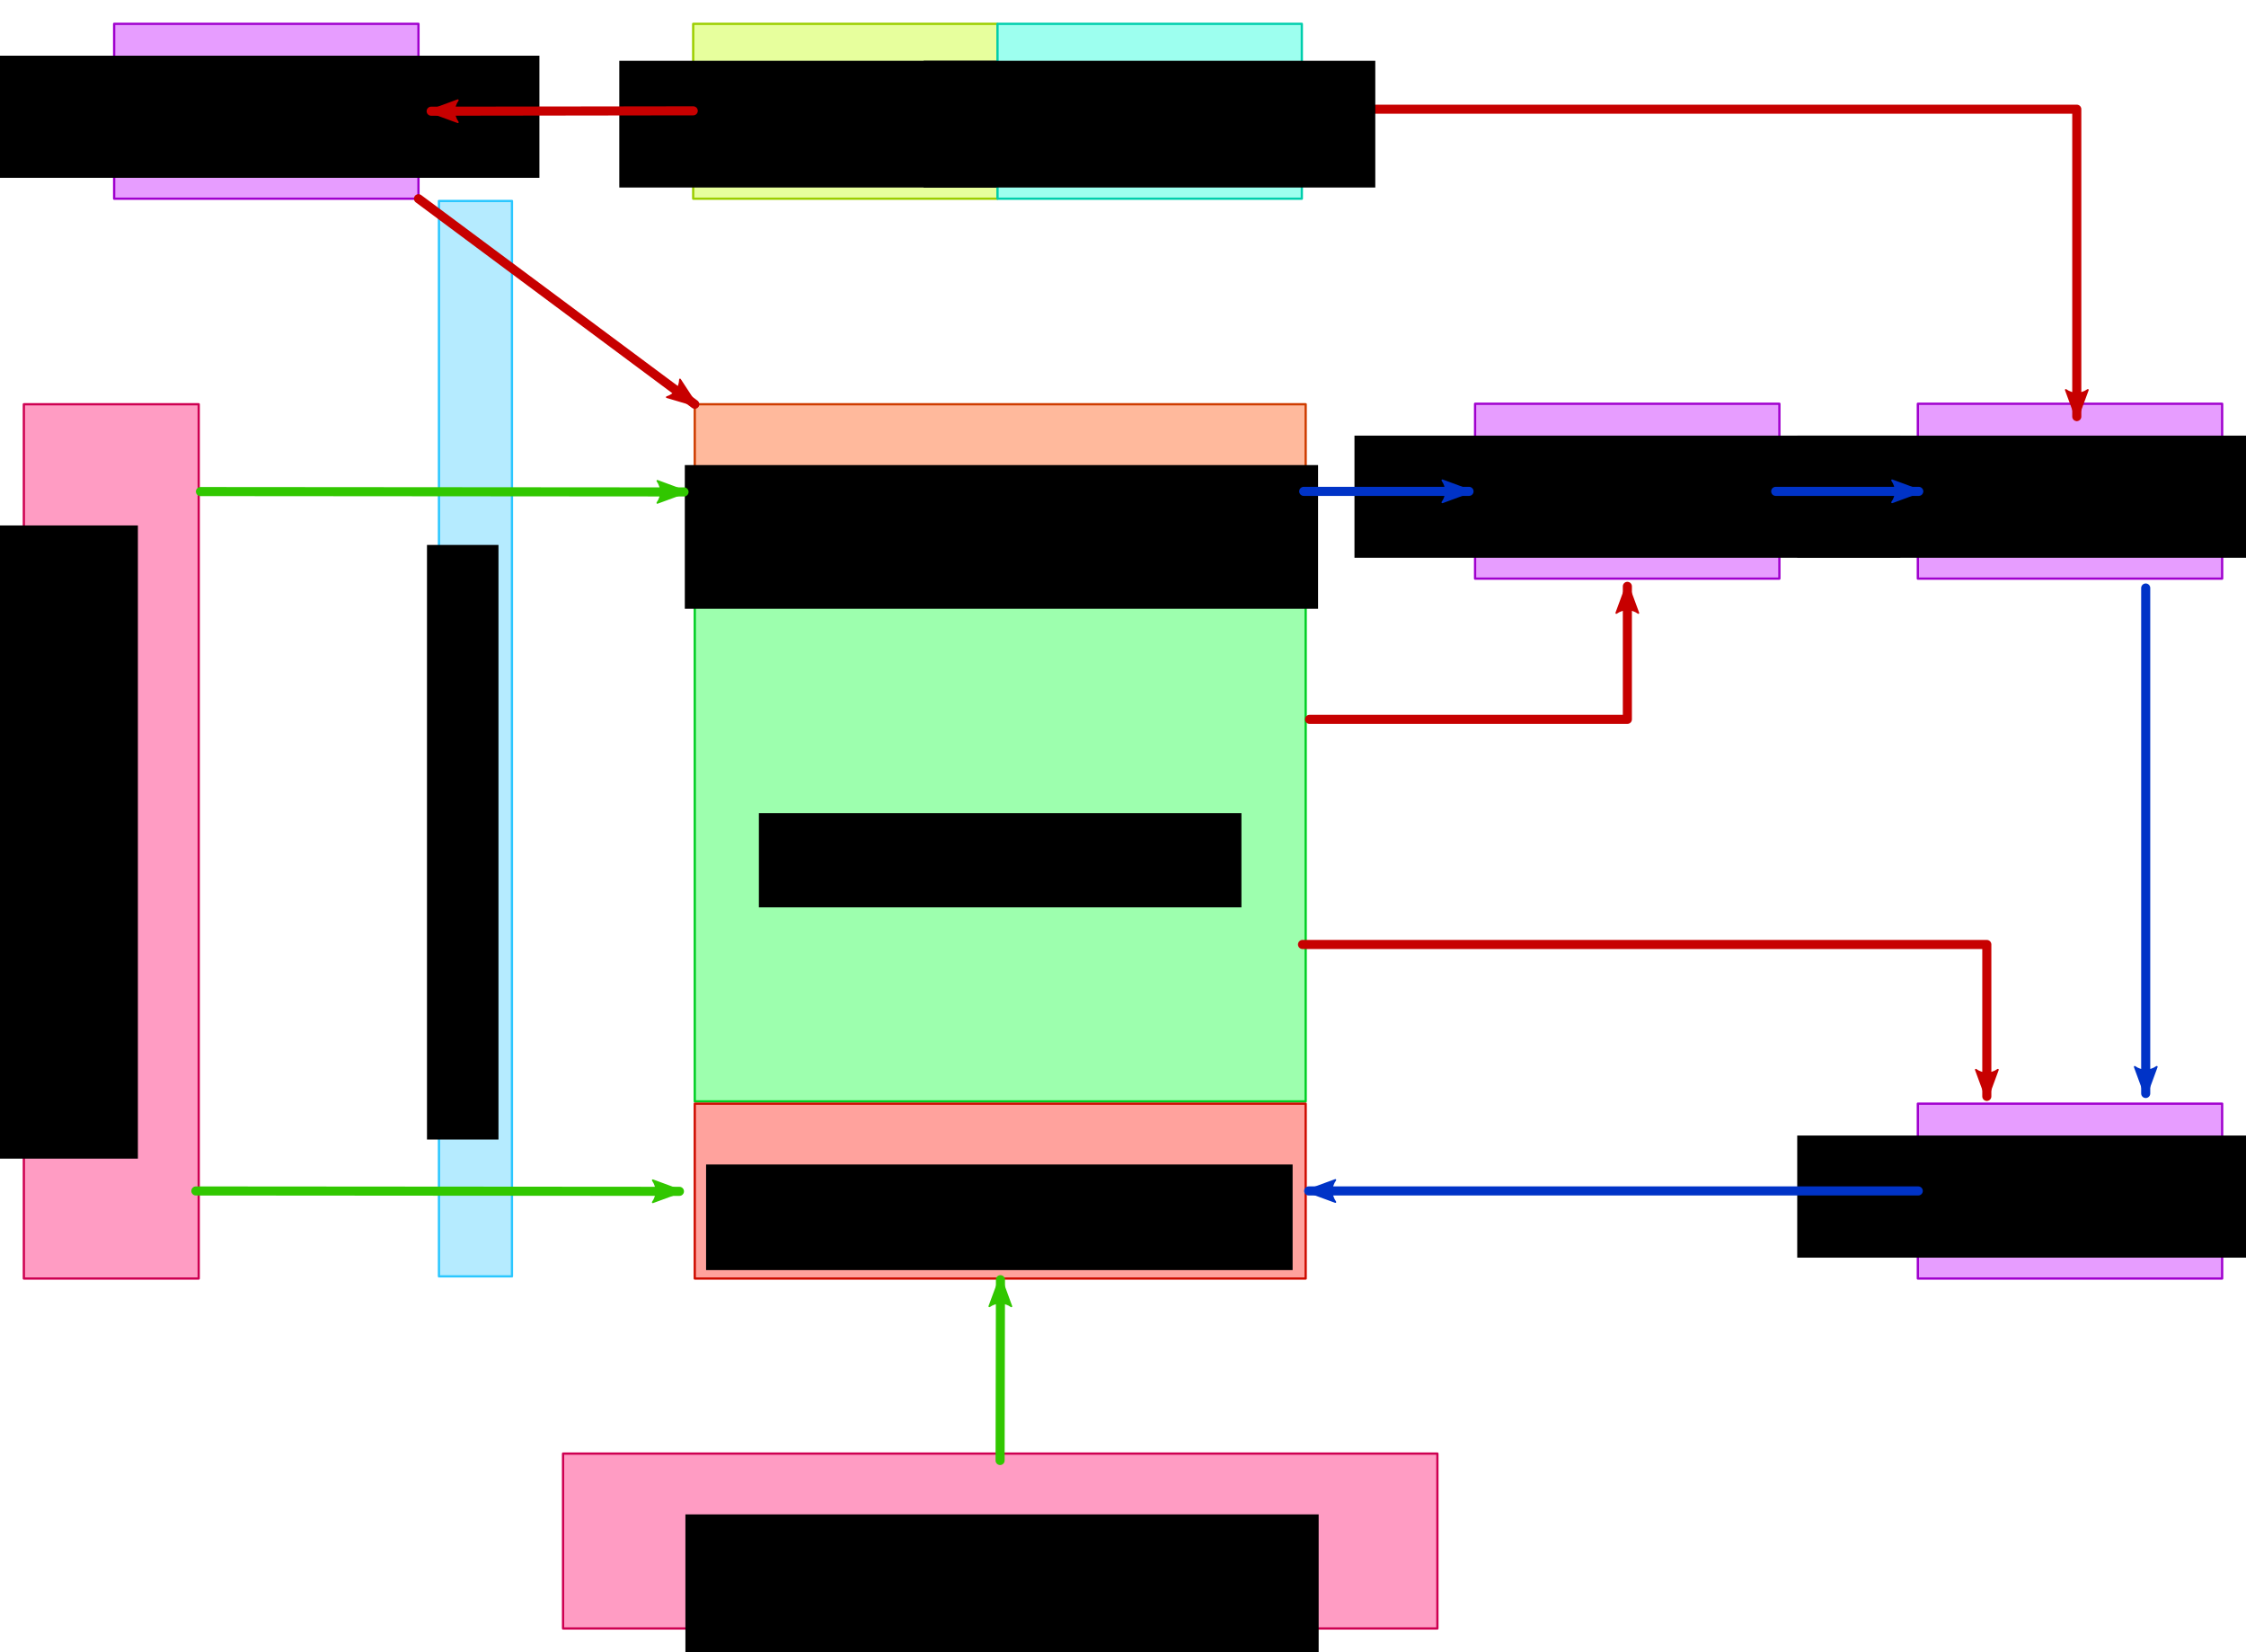 <?xml version="1.0" encoding="UTF-8" standalone="no"?>
<!-- Created with Inkscape (http://www.inkscape.org/) -->
<!--
//	Copyright (c). 2020 Daniel Patterson, MCSD (danielanywhere)
//	Released for public access under the MIT License.
//	http://www.opensource.org/licenses/mit-license.php
-->
<svg
   xmlns:dc="http://purl.org/dc/elements/1.1/"
   xmlns:cc="http://creativecommons.org/ns#"
   xmlns:rdf="http://www.w3.org/1999/02/22-rdf-syntax-ns#"
   xmlns:svg="http://www.w3.org/2000/svg"
   xmlns="http://www.w3.org/2000/svg"
   xmlns:sodipodi="http://sodipodi.sourceforge.net/DTD/sodipodi-0.dtd"
   xmlns:inkscape="http://www.inkscape.org/namespaces/inkscape"
   width="1977.965"
   height="1455.25"
   viewBox="0 0 523.337 385.035"
   version="1.1"
   id="svg8"
   inkscape:version="0.92.3 (2405546, 2018-03-11)"
   sodipodi:docname="LocalGoodsStrategy1.svg"
   inkscape:export-filename="C:\Users\Daniel\Documents\GitHub\LocalGoods\Docs\Drawings\LocalGoodsStrategy1.png"
   inkscape:export-xdpi="96"
   inkscape:export-ydpi="96">
  <defs
     id="defs2">
    <marker
       inkscape:stockid="Arrow2Lend"
       orient="auto"
       refY="0"
       refX="0"
       id="marker9202"
       style="overflow:visible"
       inkscape:isstock="true">
      <path
         id="path9200"
         style="fill:#31c700;fill-opacity:1;fill-rule:evenodd;stroke:#31c700;stroke-width:0.625;stroke-linejoin:round;stroke-opacity:1"
         d="M 8.719,4.034 -2.207,0.016 8.719,-4.002 c -1.745,2.372 -1.735,5.617 -6e-7,8.035 z"
         transform="matrix(-1.1,0,0,-1.1,-1.1,0)"
         inkscape:connector-curvature="0" />
    </marker>
    <marker
       inkscape:isstock="true"
       style="overflow:visible"
       id="marker8808"
       refX="0"
       refY="0"
       orient="auto"
       inkscape:stockid="Arrow2Lend"
       inkscape:collect="always">
      <path
         transform="matrix(-1.1,0,0,-1.1,-1.1,0)"
         d="M 8.719,4.034 -2.207,0.016 8.719,-4.002 c -1.745,2.372 -1.735,5.617 -6e-7,8.035 z"
         style="fill:#31c700;fill-opacity:1;fill-rule:evenodd;stroke:#31c700;stroke-width:0.625;stroke-linejoin:round;stroke-opacity:1"
         id="path8806"
         inkscape:connector-curvature="0" />
    </marker>
    <marker
       inkscape:stockid="Arrow2Lend"
       orient="auto"
       refY="0"
       refX="0"
       id="marker7794"
       style="overflow:visible"
       inkscape:isstock="true"
       inkscape:collect="always">
      <path
         id="path7792"
         style="fill:#31c700;fill-opacity:1;fill-rule:evenodd;stroke:#31c700;stroke-width:0.625;stroke-linejoin:round;stroke-opacity:1"
         d="M 8.719,4.034 -2.207,0.016 8.719,-4.002 c -1.745,2.372 -1.735,5.617 -6e-7,8.035 z"
         transform="matrix(-1.1,0,0,-1.1,-1.1,0)"
         inkscape:connector-curvature="0" />
    </marker>
    <marker
       inkscape:isstock="true"
       style="overflow:visible"
       id="marker6948"
       refX="0"
       refY="0"
       orient="auto"
       inkscape:stockid="Arrow2Lend"
       inkscape:collect="always">
      <path
         transform="matrix(-1.1,0,0,-1.1,-1.1,0)"
         d="M 8.719,4.034 -2.207,0.016 8.719,-4.002 c -1.745,2.372 -1.735,5.617 -6e-7,8.035 z"
         style="fill:#c70000;fill-opacity:1;fill-rule:evenodd;stroke:#c70000;stroke-width:0.625;stroke-linejoin:round;stroke-opacity:1"
         id="path6946"
         inkscape:connector-curvature="0" />
    </marker>
    <marker
       inkscape:isstock="true"
       style="overflow:visible"
       id="marker6774"
       refX="0"
       refY="0"
       orient="auto"
       inkscape:stockid="Arrow2Lend">
      <path
         transform="matrix(-1.1,0,0,-1.1,-1.1,0)"
         d="M 8.719,4.034 -2.207,0.016 8.719,-4.002 c -1.745,2.372 -1.735,5.617 -6e-7,8.035 z"
         style="fill:#c70000;fill-opacity:1;fill-rule:evenodd;stroke:#c70000;stroke-width:0.625;stroke-linejoin:round;stroke-opacity:1"
         id="path6772"
         inkscape:connector-curvature="0" />
    </marker>
    <marker
       inkscape:stockid="Arrow2Lend"
       orient="auto"
       refY="0"
       refX="0"
       id="marker6173"
       style="overflow:visible"
       inkscape:isstock="true">
      <path
         id="path6171"
         style="fill:#0033c7;fill-opacity:1;fill-rule:evenodd;stroke:#0033c7;stroke-width:0.625;stroke-linejoin:round;stroke-opacity:1"
         d="M 8.719,4.034 -2.207,0.016 8.719,-4.002 c -1.745,2.372 -1.735,5.617 -6e-7,8.035 z"
         transform="matrix(-1.1,0,0,-1.1,-1.1,0)"
         inkscape:connector-curvature="0" />
    </marker>
    <marker
       inkscape:stockid="Arrow2Lend"
       orient="auto"
       refY="0"
       refX="0"
       id="marker6019"
       style="overflow:visible"
       inkscape:isstock="true">
      <path
         id="path6017"
         style="fill:#0033c7;fill-opacity:1;fill-rule:evenodd;stroke:#0033c7;stroke-width:0.625;stroke-linejoin:round;stroke-opacity:1"
         d="M 8.719,4.034 -2.207,0.016 8.719,-4.002 c -1.745,2.372 -1.735,5.617 -6e-7,8.035 z"
         transform="matrix(-1.1,0,0,-1.1,-1.1,0)"
         inkscape:connector-curvature="0" />
    </marker>
    <marker
       inkscape:stockid="Arrow2Lend"
       orient="auto"
       refY="0"
       refX="0"
       id="marker5865"
       style="overflow:visible"
       inkscape:isstock="true"
       inkscape:collect="always">
      <path
         id="path5863"
         style="fill:#c70000;fill-opacity:1;fill-rule:evenodd;stroke:#c70000;stroke-width:0.625;stroke-linejoin:round;stroke-opacity:1"
         d="M 8.719,4.034 -2.207,0.016 8.719,-4.002 c -1.745,2.372 -1.735,5.617 -6e-7,8.035 z"
         transform="matrix(-1.1,0,0,-1.1,-1.1,0)"
         inkscape:connector-curvature="0" />
    </marker>
    <marker
       inkscape:isstock="true"
       style="overflow:visible"
       id="marker5399"
       refX="0"
       refY="0"
       orient="auto"
       inkscape:stockid="Arrow2Lend">
      <path
         transform="matrix(-1.1,0,0,-1.1,-1.1,0)"
         d="M 8.719,4.034 -2.207,0.016 8.719,-4.002 c -1.745,2.372 -1.735,5.617 -6e-7,8.035 z"
         style="fill:#0033c7;fill-opacity:1;fill-rule:evenodd;stroke:#0033c7;stroke-width:0.625;stroke-linejoin:round;stroke-opacity:1"
         id="path5397"
         inkscape:connector-curvature="0" />
    </marker>
    <marker
       inkscape:stockid="Arrow2Lend"
       orient="auto"
       refY="0"
       refX="0"
       id="marker4967"
       style="overflow:visible"
       inkscape:isstock="true"
       inkscape:collect="always">
      <path
         id="path4965"
         style="fill:#0033c7;fill-opacity:1;fill-rule:evenodd;stroke:#0033c7;stroke-width:0.625;stroke-linejoin:round;stroke-opacity:1"
         d="M 8.719,4.034 -2.207,0.016 8.719,-4.002 c -1.745,2.372 -1.735,5.617 -6e-7,8.035 z"
         transform="matrix(-1.1,0,0,-1.1,-1.1,0)"
         inkscape:connector-curvature="0" />
    </marker>
    <marker
       inkscape:stockid="Arrow1Lend"
       orient="auto"
       refY="0"
       refX="0"
       id="marker4513"
       style="overflow:visible"
       inkscape:isstock="true">
      <path
         id="path4511"
         d="M 0,0 5,-5 -12.5,0 5,5 Z"
         style="fill:#0033c7;fill-opacity:1;fill-rule:evenodd;stroke:#0033c7;stroke-width:1pt;stroke-opacity:1"
         transform="matrix(-0.8,0,0,-0.8,-10,0)"
         inkscape:connector-curvature="0" />
    </marker>
    <marker
       inkscape:stockid="Arrow2Lend"
       orient="auto"
       refY="0"
       refX="0"
       id="marker3957"
       style="overflow:visible"
       inkscape:isstock="true">
      <path
         id="path3955"
         style="fill:#c70000;fill-opacity:1;fill-rule:evenodd;stroke:#c70000;stroke-width:0.625;stroke-linejoin:round;stroke-opacity:1"
         d="M 8.719,4.034 -2.207,0.016 8.719,-4.002 c -1.745,2.372 -1.735,5.617 -6e-7,8.035 z"
         transform="matrix(-1.1,0,0,-1.1,-1.1,0)"
         inkscape:connector-curvature="0" />
    </marker>
    <marker
       inkscape:stockid="Arrow1Lend"
       orient="auto"
       refY="0"
       refX="0"
       id="marker3487"
       style="overflow:visible"
       inkscape:isstock="true">
      <path
         id="path3485"
         d="M 0,0 5,-5 -12.5,0 5,5 Z"
         style="fill:#0033c7;fill-opacity:1;fill-rule:evenodd;stroke:#0033c7;stroke-width:1pt;stroke-opacity:1"
         transform="matrix(-0.8,0,0,-0.8,-10,0)"
         inkscape:connector-curvature="0" />
    </marker>
    <marker
       inkscape:isstock="true"
       style="overflow:visible"
       id="marker2675"
       refX="0"
       refY="0"
       orient="auto"
       inkscape:stockid="Arrow2Lend"
       inkscape:collect="always">
      <path
         transform="matrix(-1.1,0,0,-1.1,-1.1,0)"
         d="M 8.719,4.034 -2.207,0.016 8.719,-4.002 c -1.745,2.372 -1.735,5.617 -6e-7,8.035 z"
         style="fill:#c70000;fill-opacity:1;fill-rule:evenodd;stroke:#c70000;stroke-width:0.625;stroke-linejoin:round;stroke-opacity:1"
         id="path2673"
         inkscape:connector-curvature="0" />
    </marker>
    <marker
       inkscape:isstock="true"
       style="overflow:visible"
       id="marker1703"
       refX="0"
       refY="0"
       orient="auto"
       inkscape:stockid="Arrow2Lend">
      <path
         transform="matrix(-1.1,0,0,-1.1,-1.1,0)"
         d="M 8.719,4.034 -2.207,0.016 8.719,-4.002 c -1.745,2.372 -1.735,5.617 -6e-7,8.035 z"
         style="fill:#c70000;fill-opacity:1;fill-rule:evenodd;stroke:#c70000;stroke-width:0.625;stroke-linejoin:round;stroke-opacity:1"
         id="path1701"
         inkscape:connector-curvature="0" />
    </marker>
  </defs>
  <sodipodi:namedview
     id="base"
     pagecolor="#ffffff"
     bordercolor="#666666"
     borderopacity="1.0"
     inkscape:pageopacity="0.0"
     inkscape:pageshadow="2"
     inkscape:zoom="0.35"
     inkscape:cx="835.86873"
     inkscape:cy="853.56602"
     inkscape:document-units="px"
     inkscape:current-layer="layer1"
     showgrid="false"
     units="px"
     inkscape:window-width="1920"
     inkscape:window-height="1001"
     inkscape:window-x="-9"
     inkscape:window-y="-9"
     inkscape:window-maximized="1"
     fit-margin-top="20"
     fit-margin-left="20"
     fit-margin-right="20"
     fit-margin-bottom="20" />
  <g
     inkscape:label="Layer 1"
     inkscape:groupmode="layer"
     id="layer1"
     transform="translate(113.998,67.346)">
    <g
       id="g1215"
       transform="translate(0,-3.338)">
      <rect
         y="30.085"
         x="332.874"
         height="40.746"
         width="70.908"
         id="rect1157"
         style="opacity:1;fill:#e79dff;fill-opacity:1;fill-rule:evenodd;stroke:#a000ce;stroke-width:0.529;stroke-linecap:round;stroke-linejoin:round;stroke-miterlimit:4;stroke-dasharray:none;stroke-dashoffset:0;stroke-opacity:1" />
      <flowRoot
         transform="matrix(0.265,0,0,0.265,224.893,-134.818)"
         style="font-style:normal;font-weight:normal;font-size:40px;line-height:1.25;font-family:sans-serif;text-align:center;letter-spacing:0px;word-spacing:0px;text-anchor:middle;fill:#000000;fill-opacity:1;stroke:none"
         id="flowRoot1167"
         xml:space="preserve"><flowRegion
           id="flowRegion1161"><rect
             y="650.286"
             x="301.429"
             height="107.388"
             width="479.975"
             id="rect1159" /></flowRegion><flowPara
           id="flowPara1163">Deliver To</flowPara><flowPara
           id="flowPara1165">Store</flowPara></flowRoot>    </g>
    <path
       inkscape:connector-curvature="0"
       id="path1699"
       d="M 188.146,-41.898 H 369.91 V 29.73"
       style="opacity:1;fill:none;fill-opacity:1;fill-rule:evenodd;stroke:#c70000;stroke-width:2.117;stroke-linecap:round;stroke-linejoin:round;stroke-miterlimit:4;stroke-dasharray:none;stroke-dashoffset:0;stroke-opacity:1;marker-end:url(#marker1703)" />
    <g
       id="g1227">
      <rect
         y="67.304"
         x="47.89"
         height="122.011"
         width="142.346"
         id="rect814"
         style="opacity:1;fill:#9dffae;fill-opacity:1;fill-rule:evenodd;stroke:#00ce24;stroke-width:0.529;stroke-linecap:round;stroke-linejoin:round;stroke-miterlimit:4;stroke-dasharray:none;stroke-dashoffset:0;stroke-opacity:1" />
      <flowRoot
         transform="matrix(0.265,0,0,0.265,-17.05,-50.189)"
         style="font-style:normal;font-weight:normal;font-size:40px;line-height:1.25;font-family:sans-serif;text-align:center;letter-spacing:0px;word-spacing:0px;text-anchor:middle;fill:#000000;fill-opacity:1;stroke:none;stroke-width:2;stroke-miterlimit:4;stroke-dasharray:none"
         id="flowRoot816"
         xml:space="preserve"><flowRegion
           id="flowRegion818"
           style="stroke-width:2;stroke-miterlimit:4;stroke-dasharray:none"><rect
             y="650.286"
             x="301.429"
             height="82.857"
             width="424.286"
             id="rect820"
             style="stroke-width:2;stroke-miterlimit:4;stroke-dasharray:none" /></flowRegion><flowPara
           id="flowPara822">Local Co-Op</flowPara></flowRoot>    </g>
    <g
       id="g1066"
       transform="translate(3.299,-35.318)">
      <rect
         style="opacity:1;fill:#e7ff9d;fill-opacity:1;fill-rule:evenodd;stroke:#9cce00;stroke-width:0.529;stroke-linecap:round;stroke-linejoin:round;stroke-miterlimit:4;stroke-dasharray:none;stroke-dashoffset:0;stroke-opacity:1"
         id="rect831"
         width="70.908"
         height="40.746"
         x="44.223"
         y="-26.472" />
      <flowRoot
         xml:space="preserve"
         id="flowRoot839"
         style="font-style:normal;font-weight:normal;font-size:40px;line-height:1.25;font-family:sans-serif;text-align:center;letter-spacing:0px;word-spacing:0px;text-anchor:middle;fill:#000000;fill-opacity:1;stroke:none"
         transform="matrix(0.265,0,0,0.265,-52.873,-190.187)"><flowRegion
           id="flowRegion835"><rect
             id="rect833"
             width="397.143"
             height="111.429"
             x="301.429"
             y="650.286" /></flowRegion><flowPara
           id="flowPara837">Local</flowPara><flowPara
           id="flowPara875">Farmers</flowPara></flowRoot>    </g>
    <g
       id="g1199"
       transform="translate(0.367,-3.225)">
      <rect
         y="30.085"
         x="47.522"
         height="40.746"
         width="142.346"
         id="rect843"
         style="opacity:1;fill:#ffb99c;fill-opacity:1;fill-rule:evenodd;stroke:#ce3c00;stroke-width:0.529;stroke-linecap:round;stroke-linejoin:round;stroke-miterlimit:4;stroke-dasharray:none;stroke-dashoffset:0;stroke-opacity:1" />
      <flowRoot
         transform="matrix(0.265,0,0,0.265,13.024,-110.654)"
         style="font-style:normal;font-weight:normal;font-size:40px;line-height:1.25;font-family:sans-serif;text-align:center;letter-spacing:0px;word-spacing:0px;text-anchor:middle;fill:#000000;fill-opacity:1;stroke:none"
         id="flowRoot845"
         xml:space="preserve"><flowRegion
           id="flowRegion847"><rect
             y="584.571"
             x="121.429"
             height="126.356"
             width="556.795"
             id="rect849" /></flowRegion><flowPara
           id="flowPara851">Virtual Inventory</flowPara></flowRoot>    </g>
    <g
       id="g1192"
       transform="translate(2.91,29.596)">
      <rect
         style="opacity:1;fill:#ffa29d;fill-opacity:1;fill-rule:evenodd;stroke:#ce0c00;stroke-width:0.529;stroke-linecap:round;stroke-linejoin:round;stroke-miterlimit:4;stroke-dasharray:none;stroke-dashoffset:0;stroke-opacity:1"
         id="rect853"
         width="142.346"
         height="40.746"
         x="44.979"
         y="160.248" />
      <flowRoot
         xml:space="preserve"
         id="flowRoot861"
         style="font-style:normal;font-weight:normal;font-size:40px;line-height:1.25;font-family:sans-serif;text-align:center;letter-spacing:0px;word-spacing:0px;text-anchor:middle;fill:#000000;fill-opacity:1;stroke:none"
         transform="matrix(0.265,0,0,0.265,15.438,19.509)"><flowRegion
           id="flowRegion857"><rect
             id="rect855"
             width="515.714"
             height="92.857"
             x="121.429"
             y="584.571" /></flowRegion><flowPara
           id="flowPara863">Physical Inventory</flowPara></flowRoot>    </g>
    <g
       id="g1074"
       transform="translate(-23.311,-35.318)">
      <rect
         y="-26.472"
         x="141.741"
         height="40.746"
         width="70.908"
         id="rect877"
         style="opacity:1;fill:#9dffef;fill-opacity:1;fill-rule:evenodd;stroke:#00ceac;stroke-width:0.529;stroke-linecap:round;stroke-linejoin:round;stroke-miterlimit:4;stroke-dasharray:none;stroke-dashoffset:0;stroke-opacity:1" />
      <flowRoot
         transform="matrix(0.265,0,0,0.265,44.645,-190.187)"
         style="font-style:normal;font-weight:normal;font-size:40px;line-height:1.25;font-family:sans-serif;text-align:center;letter-spacing:0px;word-spacing:0px;text-anchor:middle;fill:#000000;fill-opacity:1;stroke:none"
         id="flowRoot887"
         xml:space="preserve"><flowRegion
           id="flowRegion881"><rect
             y="650.286"
             x="301.429"
             height="111.429"
             width="397.143"
             id="rect879" /></flowRegion><flowPara
           id="flowPara883">Local</flowPara><flowPara
           id="flowPara885">Makers</flowPara></flowRoot>    </g>
    <rect
       style="opacity:1;fill:#b5ebff;fill-opacity:1;fill-rule:evenodd;stroke:#2bc7ff;stroke-width:0.529;stroke-linecap:round;stroke-linejoin:round;stroke-miterlimit:4;stroke-dasharray:none;stroke-dashoffset:0;stroke-opacity:1"
       id="rect917"
       width="17.009"
       height="250.598"
       x="-11.717"
       y="-20.515" />
    <flowRoot
       xml:space="preserve"
       id="flowRoot919"
       style="font-style:normal;font-weight:normal;font-size:40px;line-height:1.25;font-family:sans-serif;text-align:center;letter-spacing:0px;word-spacing:0px;text-anchor:middle;fill:#000000;fill-opacity:1;stroke:none"
       transform="matrix(0,0.265,-0.265,0,37.433,104.314)"><flowRegion
         id="flowRegion921"><rect
           id="rect923"
           width="522.857"
           height="62.857"
           x="-168.571"
           y="133.143" /></flowRegion><flowPara
         id="flowPara925">Cloud Connection</flowPara></flowRoot>    <g
       id="g3469">
      <rect
         style="opacity:1;fill:#e79dff;fill-opacity:1;fill-rule:evenodd;stroke:#a000ce;stroke-width:0.529;stroke-linecap:round;stroke-linejoin:round;stroke-miterlimit:4;stroke-dasharray:none;stroke-dashoffset:0;stroke-opacity:1"
         id="rect1101"
         width="70.908"
         height="40.746"
         x="229.708"
         y="26.747" />
      <flowRoot
         xml:space="preserve"
         id="flowRoot1109"
         style="font-style:normal;font-weight:normal;font-size:40px;line-height:1.25;font-family:sans-serif;text-align:center;letter-spacing:0px;word-spacing:0px;text-anchor:middle;fill:#000000;fill-opacity:1;stroke:none"
         transform="matrix(0.265,0,0,0.265,121.727,-138.156)"><flowRegion
           id="flowRegion1105"><rect
             id="rect1103"
             width="479.975"
             height="107.388"
             x="301.429"
             y="650.286" /></flowRegion><flowPara
           id="flowPara1118">Order</flowPara><flowPara
           id="flowPara1155">Physical</flowPara></flowRoot>    </g>
    <g
       id="g6319"
       transform="translate(23.928,-91.875)">
      <rect
         style="opacity:1;fill:#e79dff;fill-opacity:1;fill-rule:evenodd;stroke:#a000ce;stroke-width:0.529;stroke-linecap:round;stroke-linejoin:round;stroke-miterlimit:4;stroke-dasharray:none;stroke-dashoffset:0;stroke-opacity:1"
         id="rect1169"
         width="70.908"
         height="40.746"
         x="-111.328"
         y="30.085" />
      <flowRoot
         xml:space="preserve"
         id="flowRoot1179"
         style="font-style:normal;font-weight:normal;font-size:40px;line-height:1.25;font-family:sans-serif;text-align:center;letter-spacing:0px;word-spacing:0px;text-anchor:middle;fill:#000000;fill-opacity:1;stroke:none"
         transform="matrix(0.265,0,0,0.265,-219.309,-134.818)"><flowRegion
           id="flowRegion1173"><rect
             id="rect1171"
             width="479.975"
             height="107.388"
             x="301.429"
             y="650.286" /></flowRegion><flowPara
           id="flowPara1177">Item</flowPara><flowPara
           id="flowPara1183">Entry</flowPara></flowRoot>    </g>
    <path
       style="opacity:1;fill:none;fill-opacity:1;fill-rule:evenodd;stroke:#c70000;stroke-width:2.117;stroke-linecap:round;stroke-linejoin:round;stroke-miterlimit:4;stroke-dasharray:none;stroke-dashoffset:0;stroke-opacity:1;marker-end:url(#marker5865)"
       d="M -16.491,-21.044 47.89,26.86"
       id="path2109"
       inkscape:connector-curvature="0"
       sodipodi:nodetypes="cc" />
    <path
       inkscape:connector-curvature="0"
       id="path2263"
       d="m 189.78,47.157 h 38.517"
       style="opacity:1;fill:none;fill-opacity:1;fill-rule:evenodd;stroke:#0033c7;stroke-width:2.117;stroke-linecap:round;stroke-linejoin:round;stroke-miterlimit:4;stroke-dasharray:none;stroke-dashoffset:0;stroke-opacity:1;marker-end:url(#marker6019)" />
    <path
       inkscape:connector-curvature="0"
       id="path2671"
       d="m 191.133,100.29 h 74.059 V 69.286"
       style="opacity:1;fill:none;fill-opacity:1;fill-rule:evenodd;stroke:#c70000;stroke-width:2.117;stroke-linecap:round;stroke-linejoin:round;stroke-miterlimit:4;stroke-dasharray:none;stroke-dashoffset:0;stroke-opacity:1;marker-end:url(#marker2675)" />
    <path
       style="opacity:1;fill:none;fill-opacity:1;fill-rule:evenodd;stroke:#0033c7;stroke-width:2.117;stroke-linecap:round;stroke-linejoin:round;stroke-miterlimit:4;stroke-dasharray:none;stroke-dashoffset:0;stroke-opacity:1;marker-end:url(#marker6173)"
       d="m 299.751,47.157 h 33.335"
       id="path3483"
       inkscape:connector-curvature="0" />
    <g
       transform="translate(0,159.758)"
       id="g3939">
      <rect
         style="opacity:1;fill:#e79dff;fill-opacity:1;fill-rule:evenodd;stroke:#a000ce;stroke-width:0.529;stroke-linecap:round;stroke-linejoin:round;stroke-miterlimit:4;stroke-dasharray:none;stroke-dashoffset:0;stroke-opacity:1"
         id="rect3927"
         width="70.908"
         height="40.746"
         x="332.874"
         y="30.085" />
      <flowRoot
         xml:space="preserve"
         id="flowRoot3937"
         style="font-style:normal;font-weight:normal;font-size:40px;line-height:1.25;font-family:sans-serif;text-align:center;letter-spacing:0px;word-spacing:0px;text-anchor:middle;fill:#000000;fill-opacity:1;stroke:none"
         transform="matrix(0.265,0,0,0.265,224.893,-134.818)"><flowRegion
           id="flowRegion3931"><rect
             id="rect3929"
             width="479.975"
             height="107.388"
             x="301.429"
             y="650.286" /></flowRegion><flowPara
           id="flowPara3935">Receive</flowPara><flowPara
           id="flowPara4495">Physical</flowPara></flowRoot>    </g>
    <path
       style="opacity:1;fill:none;fill-opacity:1;fill-rule:evenodd;stroke:#c70000;stroke-width:2.117;stroke-linecap:round;stroke-linejoin:round;stroke-miterlimit:4;stroke-dasharray:none;stroke-dashoffset:0;stroke-opacity:1;marker-end:url(#marker3957)"
       d="M 189.497,152.746 H 348.947 V 188.147"
       id="path3953"
       inkscape:connector-curvature="0" />
    <path
       style="opacity:1;fill:none;fill-opacity:1;fill-rule:evenodd;stroke:#0033c7;stroke-width:2.117;stroke-linecap:round;stroke-linejoin:round;stroke-miterlimit:4;stroke-dasharray:none;stroke-dashoffset:0;stroke-opacity:1;marker-end:url(#marker4967)"
       d="M 385.97,69.678 V 187.47"
       id="path4509"
       inkscape:connector-curvature="0" />
    <path
       inkscape:connector-curvature="0"
       id="path5395"
       d="M 332.975,210.179 H 190.934"
       style="opacity:1;fill:none;fill-opacity:1;fill-rule:evenodd;stroke:#0033c7;stroke-width:2.117;stroke-linecap:round;stroke-linejoin:round;stroke-miterlimit:4;stroke-dasharray:none;stroke-dashoffset:0;stroke-opacity:1;marker-end:url(#marker5399)" />
    <path
       inkscape:connector-curvature="0"
       id="path6944"
       d="m 47.534,-41.519 -61.067,0.086"
       style="opacity:1;fill:none;fill-opacity:1;fill-rule:evenodd;stroke:#c70000;stroke-width:2.117;stroke-linecap:round;stroke-linejoin:round;stroke-miterlimit:4;stroke-dasharray:none;stroke-dashoffset:0;stroke-opacity:1;marker-end:url(#marker6948)" />
    <rect
       y="67.696"
       x="26.86"
       height="40.746"
       width="203.729"
       id="rect7754"
       style="opacity:1;fill:#ff9cc3;fill-opacity:1;fill-rule:evenodd;stroke:#ce0051;stroke-width:0.529;stroke-linecap:round;stroke-linejoin:round;stroke-miterlimit:4;stroke-dasharray:none;stroke-dashoffset:0;stroke-opacity:1"
       transform="rotate(90)" />
    <flowRoot
       transform="matrix(0,0.265,-0.265,0,73.044,22.922)"
       style="font-style:normal;font-weight:normal;font-size:40px;line-height:1.25;font-family:sans-serif;text-align:center;letter-spacing:0px;word-spacing:0px;text-anchor:middle;fill:#000000;fill-opacity:1;stroke:none"
       id="flowRoot7762"
       xml:space="preserve"><flowRegion
         id="flowRegion7758"><rect
           y="584.571"
           x="121.429"
           height="126.356"
           width="556.795"
           id="rect7756" /></flowRegion><flowPara
         id="flowPara7760">Online Shopping</flowPara></flowRoot>    <path
       style="opacity:1;fill:none;fill-opacity:1;fill-rule:evenodd;stroke:#31c700;stroke-width:2.117;stroke-linecap:round;stroke-linejoin:round;stroke-miterlimit:4;stroke-dasharray:none;stroke-dashoffset:0;stroke-opacity:1;marker-end:url(#marker7794)"
       d="m -67.292,47.202 112.678,0.086"
       id="path7790"
       inkscape:connector-curvature="0" />
    <path
       inkscape:connector-curvature="0"
       id="path8804"
       d="m -68.361,210.185 112.678,0.086"
       style="opacity:1;fill:none;fill-opacity:1;fill-rule:evenodd;stroke:#31c700;stroke-width:2.117;stroke-linecap:round;stroke-linejoin:round;stroke-miterlimit:4;stroke-dasharray:none;stroke-dashoffset:0;stroke-opacity:1;marker-end:url(#marker8808)" />
    <rect
       style="opacity:1;fill:#ff9cc3;fill-opacity:1;fill-rule:evenodd;stroke:#ce0051;stroke-width:0.529;stroke-linecap:round;stroke-linejoin:round;stroke-miterlimit:4;stroke-dasharray:none;stroke-dashoffset:0;stroke-opacity:1"
       id="rect9176"
       width="203.729"
       height="40.746"
       x="17.198"
       y="271.387" />
    <flowRoot
       xml:space="preserve"
       id="flowRoot9184"
       style="font-style:normal;font-weight:normal;font-size:40px;line-height:1.25;font-family:sans-serif;text-align:center;letter-spacing:0px;word-spacing:0px;text-anchor:middle;fill:#000000;fill-opacity:1;stroke:none"
       transform="matrix(0.265,0,0,0.265,13.53,130.647)"><flowRegion
         id="flowRegion9180"><rect
           id="rect9178"
           width="556.795"
           height="126.356"
           x="121.429"
           y="584.571" /></flowRegion><flowPara
         id="flowPara9182">Physical Shopping</flowPara></flowRoot>    <path
       style="opacity:1;fill:none;fill-opacity:1;fill-rule:evenodd;stroke:#31c700;stroke-width:2.117;stroke-linecap:round;stroke-linejoin:round;stroke-miterlimit:4;stroke-dasharray:none;stroke-dashoffset:0;stroke-opacity:1;marker-end:url(#marker9202)"
       d="m 119.031,272.991 0.086,-42.128"
       id="path9198"
       inkscape:connector-curvature="0" />
  </g>
</svg>
